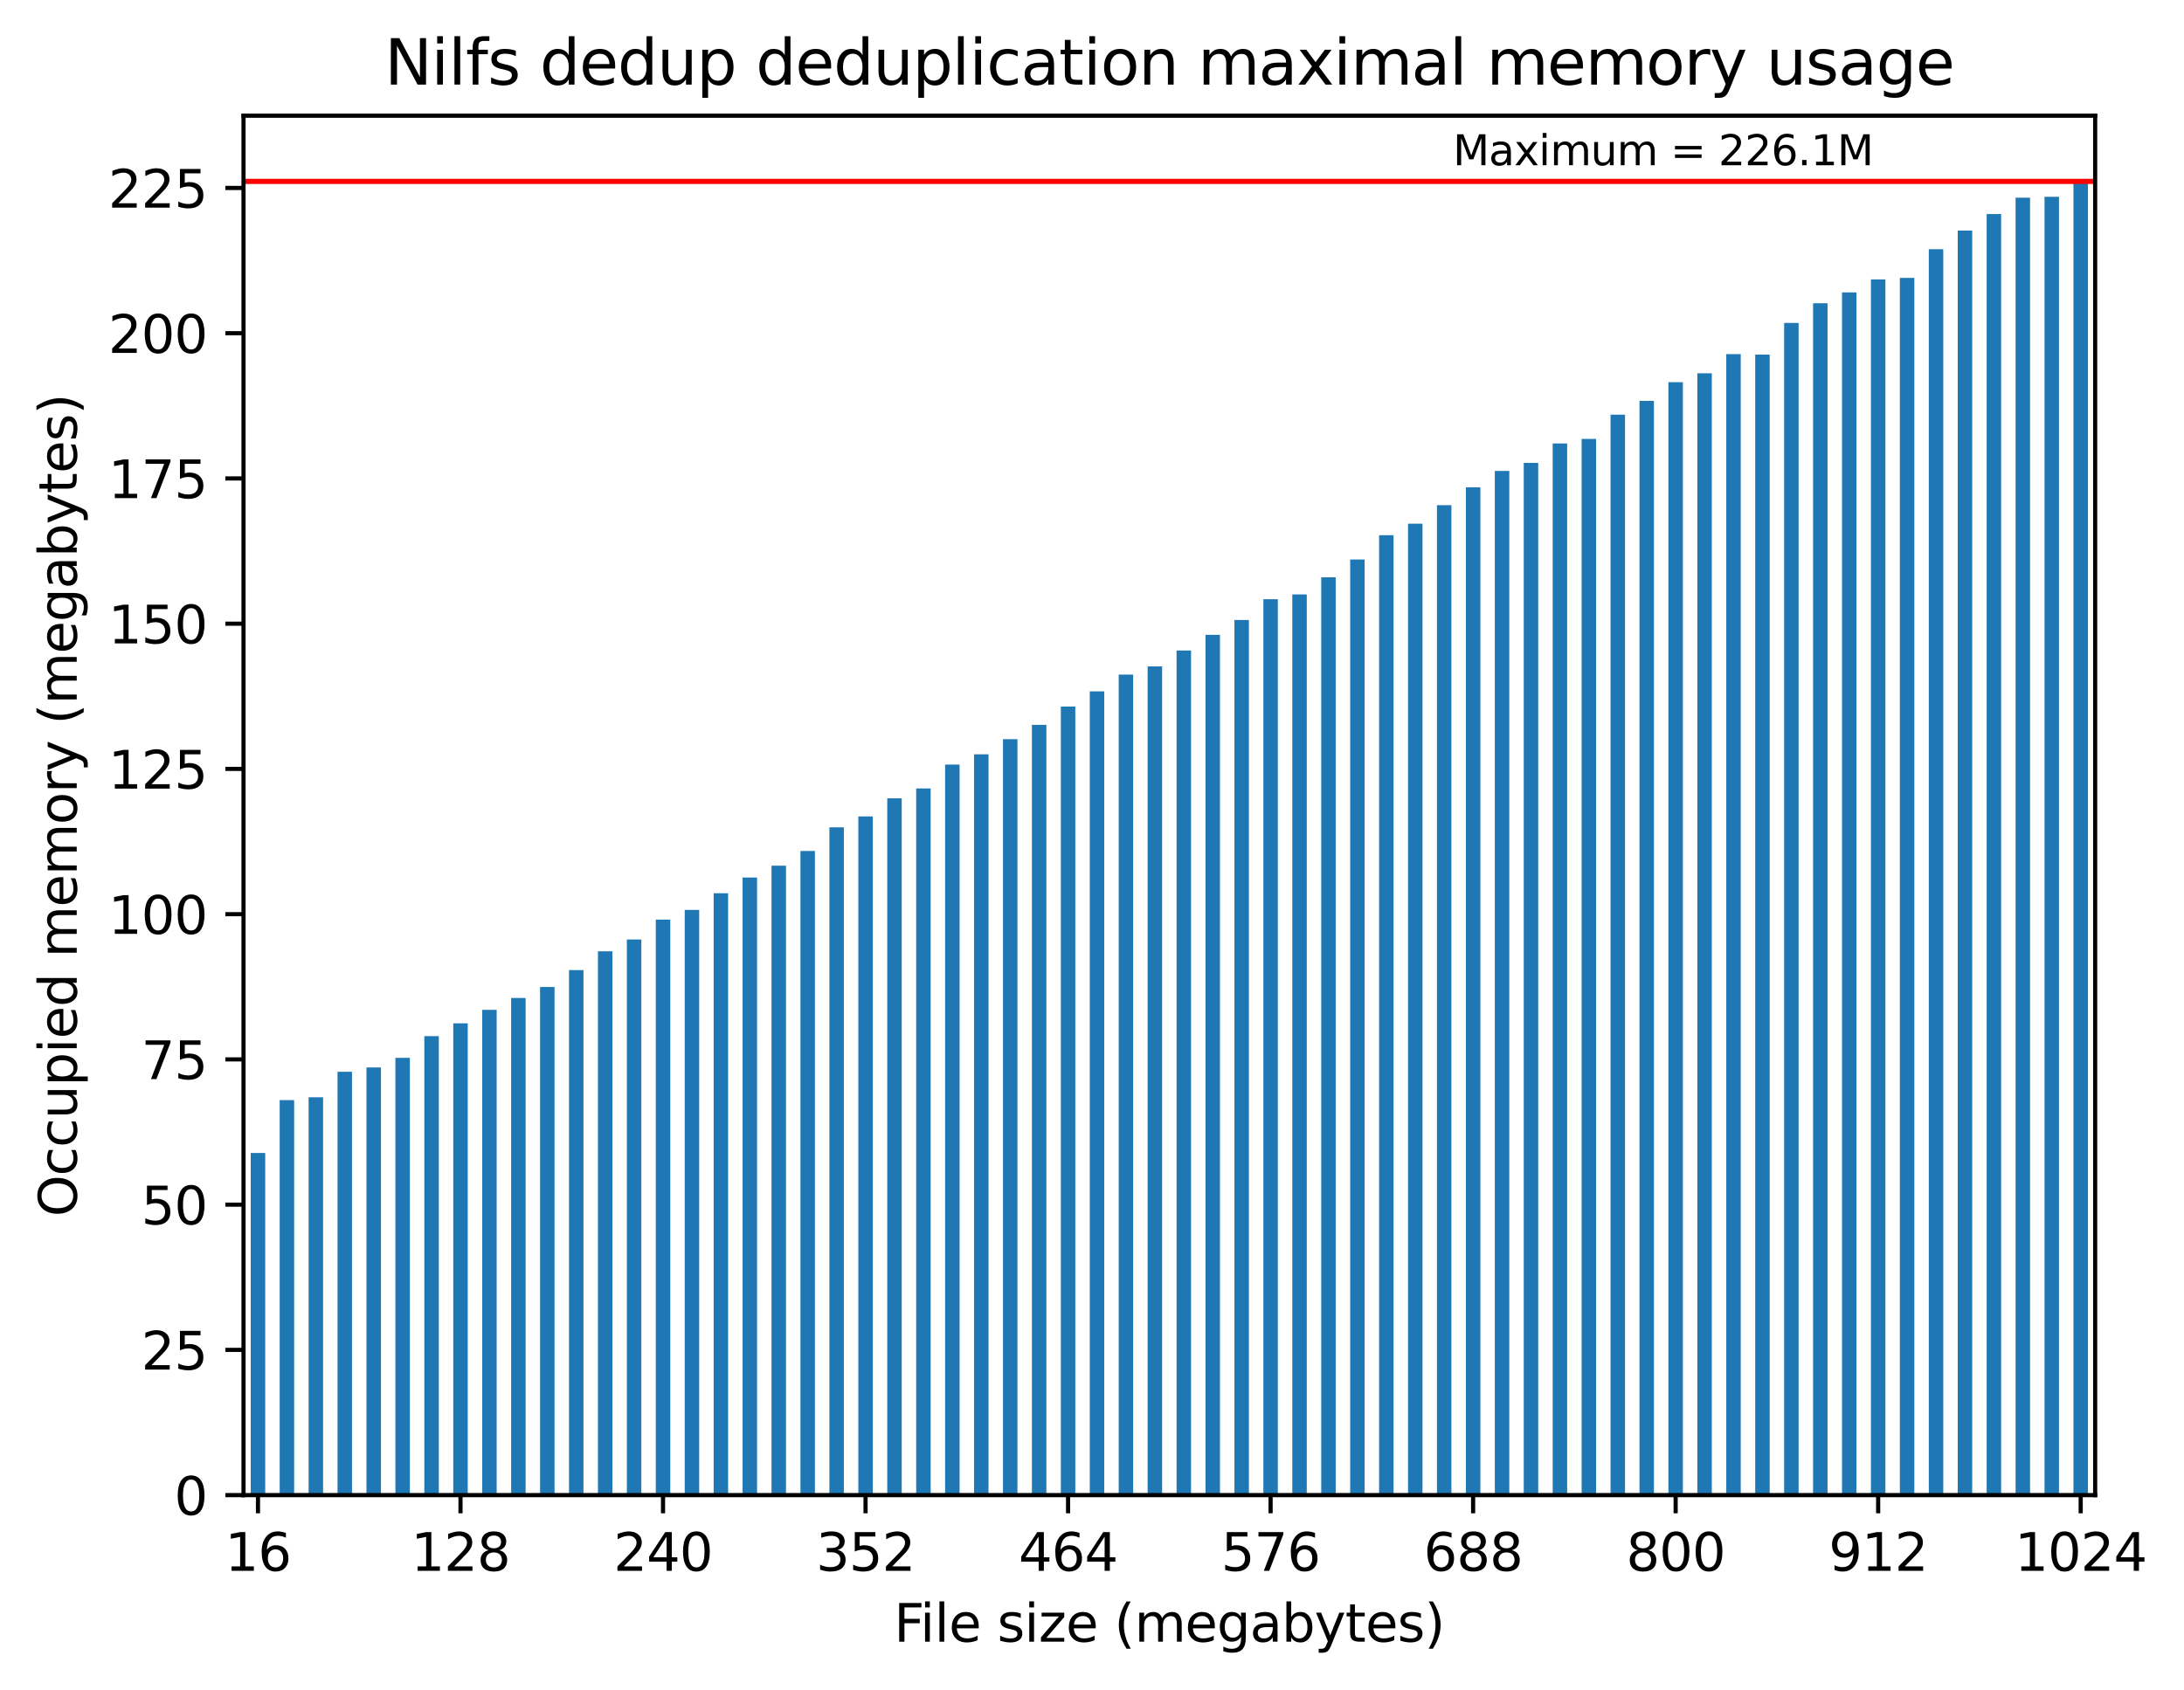 <?xml version="1.0" encoding="utf-8" standalone="no"?>
<!DOCTYPE svg PUBLIC "-//W3C//DTD SVG 1.1//EN"
  "http://www.w3.org/Graphics/SVG/1.1/DTD/svg11.dtd">
<svg xmlns:xlink="http://www.w3.org/1999/xlink" width="421.221pt" height="325.986pt" viewBox="0 0 421.221 325.986" xmlns="http://www.w3.org/2000/svg" version="1.1">
 <defs>
  <style type="text/css">*{stroke-linejoin: round; stroke-linecap: butt}</style>
 </defs>
 <g id="figure_1">
  <g id="patch_1">
   <path d="M 0 325.986 
L 421.221 325.986 
L 421.221 0 
L 0 0 
z
" style="fill: #ffffff"/>
  </g>
  <g id="axes_1">
   <g id="patch_2">
    <path d="M 46.966 288.43 
L 404.086 288.43 
L 404.086 22.318 
L 46.966 22.318 
z
" style="fill: #ffffff"/>
   </g>
   <g id="patch_3">
    <path d="M 48.361 288.43 
L 51.151 288.43 
L 51.151 222.422 
L 48.361 222.422 
z
" clip-path="url(#p86d18378b4)" style="fill: #1f77b4"/>
   </g>
   <g id="patch_4">
    <path d="M 53.941 288.43 
L 56.731 288.43 
L 56.731 212.232 
L 53.941 212.232 
z
" clip-path="url(#p86d18378b4)" style="fill: #1f77b4"/>
   </g>
   <g id="patch_5">
    <path d="M 59.521 288.43 
L 62.311 288.43 
L 62.311 211.68 
L 59.521 211.68 
z
" clip-path="url(#p86d18378b4)" style="fill: #1f77b4"/>
   </g>
   <g id="patch_6">
    <path d="M 65.101 288.43 
L 67.891 288.43 
L 67.891 206.758 
L 65.101 206.758 
z
" clip-path="url(#p86d18378b4)" style="fill: #1f77b4"/>
   </g>
   <g id="patch_7">
    <path d="M 70.681 288.43 
L 73.471 288.43 
L 73.471 205.924 
L 70.681 205.924 
z
" clip-path="url(#p86d18378b4)" style="fill: #1f77b4"/>
   </g>
   <g id="patch_8">
    <path d="M 76.261 288.43 
L 79.051 288.43 
L 79.051 204.077 
L 76.261 204.077 
z
" clip-path="url(#p86d18378b4)" style="fill: #1f77b4"/>
   </g>
   <g id="patch_9">
    <path d="M 81.841 288.43 
L 84.631 288.43 
L 84.631 199.885 
L 81.841 199.885 
z
" clip-path="url(#p86d18378b4)" style="fill: #1f77b4"/>
   </g>
   <g id="patch_10">
    <path d="M 87.421 288.43 
L 90.211 288.43 
L 90.211 197.411 
L 87.421 197.411 
z
" clip-path="url(#p86d18378b4)" style="fill: #1f77b4"/>
   </g>
   <g id="patch_11">
    <path d="M 93.001 288.43 
L 95.791 288.43 
L 95.791 194.82 
L 93.001 194.82 
z
" clip-path="url(#p86d18378b4)" style="fill: #1f77b4"/>
   </g>
   <g id="patch_12">
    <path d="M 98.581 288.43 
L 101.371 288.43 
L 101.371 192.529 
L 98.581 192.529 
z
" clip-path="url(#p86d18378b4)" style="fill: #1f77b4"/>
   </g>
   <g id="patch_13">
    <path d="M 104.161 288.43 
L 106.951 288.43 
L 106.951 190.399 
L 104.161 190.399 
z
" clip-path="url(#p86d18378b4)" style="fill: #1f77b4"/>
   </g>
   <g id="patch_14">
    <path d="M 109.741 288.43 
L 112.531 288.43 
L 112.531 187.145 
L 109.741 187.145 
z
" clip-path="url(#p86d18378b4)" style="fill: #1f77b4"/>
   </g>
   <g id="patch_15">
    <path d="M 115.321 288.43 
L 118.111 288.43 
L 118.111 183.518 
L 115.321 183.518 
z
" clip-path="url(#p86d18378b4)" style="fill: #1f77b4"/>
   </g>
   <g id="patch_16">
    <path d="M 120.901 288.43 
L 123.691 288.43 
L 123.691 181.236 
L 120.901 181.236 
z
" clip-path="url(#p86d18378b4)" style="fill: #1f77b4"/>
   </g>
   <g id="patch_17">
    <path d="M 126.481 288.43 
L 129.271 288.43 
L 129.271 177.412 
L 126.481 177.412 
z
" clip-path="url(#p86d18378b4)" style="fill: #1f77b4"/>
   </g>
   <g id="patch_18">
    <path d="M 132.061 288.43 
L 134.851 288.43 
L 134.851 175.529 
L 132.061 175.529 
z
" clip-path="url(#p86d18378b4)" style="fill: #1f77b4"/>
   </g>
   <g id="patch_19">
    <path d="M 137.641 288.43 
L 140.431 288.43 
L 140.431 172.324 
L 137.641 172.324 
z
" clip-path="url(#p86d18378b4)" style="fill: #1f77b4"/>
   </g>
   <g id="patch_20">
    <path d="M 143.221 288.43 
L 146.011 288.43 
L 146.011 169.284 
L 143.221 169.284 
z
" clip-path="url(#p86d18378b4)" style="fill: #1f77b4"/>
   </g>
   <g id="patch_21">
    <path d="M 148.801 288.43 
L 151.591 288.43 
L 151.591 167.007 
L 148.801 167.007 
z
" clip-path="url(#p86d18378b4)" style="fill: #1f77b4"/>
   </g>
   <g id="patch_22">
    <path d="M 154.381 288.43 
L 157.171 288.43 
L 157.171 164.165 
L 154.381 164.165 
z
" clip-path="url(#p86d18378b4)" style="fill: #1f77b4"/>
   </g>
   <g id="patch_23">
    <path d="M 159.961 288.43 
L 162.751 288.43 
L 162.751 159.605 
L 159.961 159.605 
z
" clip-path="url(#p86d18378b4)" style="fill: #1f77b4"/>
   </g>
   <g id="patch_24">
    <path d="M 165.541 288.43 
L 168.331 288.43 
L 168.331 157.507 
L 165.541 157.507 
z
" clip-path="url(#p86d18378b4)" style="fill: #1f77b4"/>
   </g>
   <g id="patch_25">
    <path d="M 171.121 288.43 
L 173.911 288.43 
L 173.911 154.015 
L 171.121 154.015 
z
" clip-path="url(#p86d18378b4)" style="fill: #1f77b4"/>
   </g>
   <g id="patch_26">
    <path d="M 176.701 288.43 
L 179.491 288.43 
L 179.491 152.105 
L 176.701 152.105 
z
" clip-path="url(#p86d18378b4)" style="fill: #1f77b4"/>
   </g>
   <g id="patch_27">
    <path d="M 182.281 288.43 
L 185.071 288.43 
L 185.071 147.497 
L 182.281 147.497 
z
" clip-path="url(#p86d18378b4)" style="fill: #1f77b4"/>
   </g>
   <g id="patch_28">
    <path d="M 187.861 288.43 
L 190.651 288.43 
L 190.651 145.52 
L 187.861 145.52 
z
" clip-path="url(#p86d18378b4)" style="fill: #1f77b4"/>
   </g>
   <g id="patch_29">
    <path d="M 193.441 288.43 
L 196.231 288.43 
L 196.231 142.601 
L 193.441 142.601 
z
" clip-path="url(#p86d18378b4)" style="fill: #1f77b4"/>
   </g>
   <g id="patch_30">
    <path d="M 199.021 288.43 
L 201.811 288.43 
L 201.811 139.835 
L 199.021 139.835 
z
" clip-path="url(#p86d18378b4)" style="fill: #1f77b4"/>
   </g>
   <g id="patch_31">
    <path d="M 204.601 288.43 
L 207.391 288.43 
L 207.391 136.307 
L 204.601 136.307 
z
" clip-path="url(#p86d18378b4)" style="fill: #1f77b4"/>
   </g>
   <g id="patch_32">
    <path d="M 210.181 288.43 
L 212.971 288.43 
L 212.971 133.375 
L 210.181 133.375 
z
" clip-path="url(#p86d18378b4)" style="fill: #1f77b4"/>
   </g>
   <g id="patch_33">
    <path d="M 215.761 288.43 
L 218.551 288.43 
L 218.551 130.143 
L 215.761 130.143 
z
" clip-path="url(#p86d18378b4)" style="fill: #1f77b4"/>
   </g>
   <g id="patch_34">
    <path d="M 221.341 288.43 
L 224.131 288.43 
L 224.131 128.556 
L 221.341 128.556 
z
" clip-path="url(#p86d18378b4)" style="fill: #1f77b4"/>
   </g>
   <g id="patch_35">
    <path d="M 226.921 288.43 
L 229.711 288.43 
L 229.711 125.489 
L 226.921 125.489 
z
" clip-path="url(#p86d18378b4)" style="fill: #1f77b4"/>
   </g>
   <g id="patch_36">
    <path d="M 232.501 288.43 
L 235.291 288.43 
L 235.291 122.468 
L 232.501 122.468 
z
" clip-path="url(#p86d18378b4)" style="fill: #1f77b4"/>
   </g>
   <g id="patch_37">
    <path d="M 238.081 288.43 
L 240.871 288.43 
L 240.871 119.599 
L 238.081 119.599 
z
" clip-path="url(#p86d18378b4)" style="fill: #1f77b4"/>
   </g>
   <g id="patch_38">
    <path d="M 243.661 288.43 
L 246.451 288.43 
L 246.451 115.595 
L 243.661 115.595 
z
" clip-path="url(#p86d18378b4)" style="fill: #1f77b4"/>
   </g>
   <g id="patch_39">
    <path d="M 249.241 288.43 
L 252.031 288.43 
L 252.031 114.676 
L 249.241 114.676 
z
" clip-path="url(#p86d18378b4)" style="fill: #1f77b4"/>
   </g>
   <g id="patch_40">
    <path d="M 254.821 288.43 
L 257.611 288.43 
L 257.611 111.372 
L 254.821 111.372 
z
" clip-path="url(#p86d18378b4)" style="fill: #1f77b4"/>
   </g>
   <g id="patch_41">
    <path d="M 260.401 288.43 
L 263.191 288.43 
L 263.191 107.929 
L 260.401 107.929 
z
" clip-path="url(#p86d18378b4)" style="fill: #1f77b4"/>
   </g>
   <g id="patch_42">
    <path d="M 265.981 288.43 
L 268.771 288.43 
L 268.771 103.253 
L 265.981 103.253 
z
" clip-path="url(#p86d18378b4)" style="fill: #1f77b4"/>
   </g>
   <g id="patch_43">
    <path d="M 271.561 288.43 
L 274.351 288.43 
L 274.351 101.025 
L 271.561 101.025 
z
" clip-path="url(#p86d18378b4)" style="fill: #1f77b4"/>
   </g>
   <g id="patch_44">
    <path d="M 277.141 288.43 
L 279.931 288.43 
L 279.931 97.448 
L 277.141 97.448 
z
" clip-path="url(#p86d18378b4)" style="fill: #1f77b4"/>
   </g>
   <g id="patch_45">
    <path d="M 282.721 288.43 
L 285.511 288.43 
L 285.511 94.009 
L 282.721 94.009 
z
" clip-path="url(#p86d18378b4)" style="fill: #1f77b4"/>
   </g>
   <g id="patch_46">
    <path d="M 288.301 288.43 
L 291.091 288.43 
L 291.091 90.849 
L 288.301 90.849 
z
" clip-path="url(#p86d18378b4)" style="fill: #1f77b4"/>
   </g>
   <g id="patch_47">
    <path d="M 293.881 288.43 
L 296.671 288.43 
L 296.671 89.302 
L 293.881 89.302 
z
" clip-path="url(#p86d18378b4)" style="fill: #1f77b4"/>
   </g>
   <g id="patch_48">
    <path d="M 299.461 288.43 
L 302.251 288.43 
L 302.251 85.55 
L 299.461 85.55 
z
" clip-path="url(#p86d18378b4)" style="fill: #1f77b4"/>
   </g>
   <g id="patch_49">
    <path d="M 305.041 288.43 
L 307.831 288.43 
L 307.831 84.667 
L 305.041 84.667 
z
" clip-path="url(#p86d18378b4)" style="fill: #1f77b4"/>
   </g>
   <g id="patch_50">
    <path d="M 310.621 288.43 
L 313.411 288.43 
L 313.411 79.995 
L 310.621 79.995 
z
" clip-path="url(#p86d18378b4)" style="fill: #1f77b4"/>
   </g>
   <g id="patch_51">
    <path d="M 316.201 288.43 
L 318.991 288.43 
L 318.991 77.332 
L 316.201 77.332 
z
" clip-path="url(#p86d18378b4)" style="fill: #1f77b4"/>
   </g>
   <g id="patch_52">
    <path d="M 321.781 288.43 
L 324.571 288.43 
L 324.571 73.733 
L 321.781 73.733 
z
" clip-path="url(#p86d18378b4)" style="fill: #1f77b4"/>
   </g>
   <g id="patch_53">
    <path d="M 327.361 288.43 
L 330.151 288.43 
L 330.151 72.011 
L 327.361 72.011 
z
" clip-path="url(#p86d18378b4)" style="fill: #1f77b4"/>
   </g>
   <g id="patch_54">
    <path d="M 332.941 288.43 
L 335.731 288.43 
L 335.731 68.313 
L 332.941 68.313 
z
" clip-path="url(#p86d18378b4)" style="fill: #1f77b4"/>
   </g>
   <g id="patch_55">
    <path d="M 338.521 288.43 
L 341.311 288.43 
L 341.311 68.407 
L 338.521 68.407 
z
" clip-path="url(#p86d18378b4)" style="fill: #1f77b4"/>
   </g>
   <g id="patch_56">
    <path d="M 344.101 288.43 
L 346.891 288.43 
L 346.891 62.301 
L 344.101 62.301 
z
" clip-path="url(#p86d18378b4)" style="fill: #1f77b4"/>
   </g>
   <g id="patch_57">
    <path d="M 349.681 288.43 
L 352.471 288.43 
L 352.471 58.504 
L 349.681 58.504 
z
" clip-path="url(#p86d18378b4)" style="fill: #1f77b4"/>
   </g>
   <g id="patch_58">
    <path d="M 355.261 288.43 
L 358.051 288.43 
L 358.051 56.415 
L 355.261 56.415 
z
" clip-path="url(#p86d18378b4)" style="fill: #1f77b4"/>
   </g>
   <g id="patch_59">
    <path d="M 360.841 288.43 
L 363.631 288.43 
L 363.631 53.909 
L 360.841 53.909 
z
" clip-path="url(#p86d18378b4)" style="fill: #1f77b4"/>
   </g>
   <g id="patch_60">
    <path d="M 366.421 288.43 
L 369.211 288.43 
L 369.211 53.613 
L 366.421 53.613 
z
" clip-path="url(#p86d18378b4)" style="fill: #1f77b4"/>
   </g>
   <g id="patch_61">
    <path d="M 372.001 288.43 
L 374.791 288.43 
L 374.791 48.072 
L 372.001 48.072 
z
" clip-path="url(#p86d18378b4)" style="fill: #1f77b4"/>
   </g>
   <g id="patch_62">
    <path d="M 377.581 288.43 
L 380.371 288.43 
L 380.371 44.485 
L 377.581 44.485 
z
" clip-path="url(#p86d18378b4)" style="fill: #1f77b4"/>
   </g>
   <g id="patch_63">
    <path d="M 383.161 288.43 
L 385.951 288.43 
L 385.951 41.293 
L 383.161 41.293 
z
" clip-path="url(#p86d18378b4)" style="fill: #1f77b4"/>
   </g>
   <g id="patch_64">
    <path d="M 388.741 288.43 
L 391.531 288.43 
L 391.531 38.133 
L 388.741 38.133 
z
" clip-path="url(#p86d18378b4)" style="fill: #1f77b4"/>
   </g>
   <g id="patch_65">
    <path d="M 394.321 288.43 
L 397.111 288.43 
L 397.111 37.967 
L 394.321 37.967 
z
" clip-path="url(#p86d18378b4)" style="fill: #1f77b4"/>
   </g>
   <g id="patch_66">
    <path d="M 399.901 288.43 
L 402.691 288.43 
L 402.691 34.99 
L 399.901 34.99 
z
" clip-path="url(#p86d18378b4)" style="fill: #1f77b4"/>
   </g>
   <g id="matplotlib.axis_1">
    <g id="xtick_1">
     <g id="line2d_1">
      <defs>
       <path id="m843b85d5a3" d="M 0 0 
L 0 3.5 
" style="stroke: #000000; stroke-width: 0.8"/>
      </defs>
      <g>
       <use xlink:href="#m843b85d5a3" x="49.756" y="288.43" style="stroke: #000000; stroke-width: 0.8"/>
      </g>
     </g>
     <g id="text_1">
      <!-- 16 -->
      <g transform="translate(43.393 303.029) scale(0.1 -0.1)">
       <defs>
        <path id="DejaVuSans-31" d="M 794 531 
L 1825 531 
L 1825 4091 
L 703 3866 
L 703 4441 
L 1819 4666 
L 2450 4666 
L 2450 531 
L 3481 531 
L 3481 0 
L 794 0 
L 794 531 
z
" transform="scale(0.016)"/>
        <path id="DejaVuSans-36" d="M 2113 2584 
Q 1688 2584 1439 2293 
Q 1191 2003 1191 1497 
Q 1191 994 1439 701 
Q 1688 409 2113 409 
Q 2538 409 2786 701 
Q 3034 994 3034 1497 
Q 3034 2003 2786 2293 
Q 2538 2584 2113 2584 
z
M 3366 4563 
L 3366 3988 
Q 3128 4100 2886 4159 
Q 2644 4219 2406 4219 
Q 1781 4219 1451 3797 
Q 1122 3375 1075 2522 
Q 1259 2794 1537 2939 
Q 1816 3084 2150 3084 
Q 2853 3084 3261 2657 
Q 3669 2231 3669 1497 
Q 3669 778 3244 343 
Q 2819 -91 2113 -91 
Q 1303 -91 875 529 
Q 447 1150 447 2328 
Q 447 3434 972 4092 
Q 1497 4750 2381 4750 
Q 2619 4750 2861 4703 
Q 3103 4656 3366 4563 
z
" transform="scale(0.016)"/>
       </defs>
       <use xlink:href="#DejaVuSans-31"/>
       <use xlink:href="#DejaVuSans-36" x="63.623"/>
      </g>
     </g>
    </g>
    <g id="xtick_2">
     <g id="line2d_2">
      <g>
       <use xlink:href="#m843b85d5a3" x="88.816" y="288.43" style="stroke: #000000; stroke-width: 0.8"/>
      </g>
     </g>
     <g id="text_2">
      <!-- 128 -->
      <g transform="translate(79.272 303.029) scale(0.1 -0.1)">
       <defs>
        <path id="DejaVuSans-32" d="M 1228 531 
L 3431 531 
L 3431 0 
L 469 0 
L 469 531 
Q 828 903 1448 1529 
Q 2069 2156 2228 2338 
Q 2531 2678 2651 2914 
Q 2772 3150 2772 3378 
Q 2772 3750 2511 3984 
Q 2250 4219 1831 4219 
Q 1534 4219 1204 4116 
Q 875 4013 500 3803 
L 500 4441 
Q 881 4594 1212 4672 
Q 1544 4750 1819 4750 
Q 2544 4750 2975 4387 
Q 3406 4025 3406 3419 
Q 3406 3131 3298 2873 
Q 3191 2616 2906 2266 
Q 2828 2175 2409 1742 
Q 1991 1309 1228 531 
z
" transform="scale(0.016)"/>
        <path id="DejaVuSans-38" d="M 2034 2216 
Q 1584 2216 1326 1975 
Q 1069 1734 1069 1313 
Q 1069 891 1326 650 
Q 1584 409 2034 409 
Q 2484 409 2743 651 
Q 3003 894 3003 1313 
Q 3003 1734 2745 1975 
Q 2488 2216 2034 2216 
z
M 1403 2484 
Q 997 2584 770 2862 
Q 544 3141 544 3541 
Q 544 4100 942 4425 
Q 1341 4750 2034 4750 
Q 2731 4750 3128 4425 
Q 3525 4100 3525 3541 
Q 3525 3141 3298 2862 
Q 3072 2584 2669 2484 
Q 3125 2378 3379 2068 
Q 3634 1759 3634 1313 
Q 3634 634 3220 271 
Q 2806 -91 2034 -91 
Q 1263 -91 848 271 
Q 434 634 434 1313 
Q 434 1759 690 2068 
Q 947 2378 1403 2484 
z
M 1172 3481 
Q 1172 3119 1398 2916 
Q 1625 2713 2034 2713 
Q 2441 2713 2670 2916 
Q 2900 3119 2900 3481 
Q 2900 3844 2670 4047 
Q 2441 4250 2034 4250 
Q 1625 4250 1398 4047 
Q 1172 3844 1172 3481 
z
" transform="scale(0.016)"/>
       </defs>
       <use xlink:href="#DejaVuSans-31"/>
       <use xlink:href="#DejaVuSans-32" x="63.623"/>
       <use xlink:href="#DejaVuSans-38" x="127.246"/>
      </g>
     </g>
    </g>
    <g id="xtick_3">
     <g id="line2d_3">
      <g>
       <use xlink:href="#m843b85d5a3" x="127.876" y="288.43" style="stroke: #000000; stroke-width: 0.8"/>
      </g>
     </g>
     <g id="text_3">
      <!-- 240 -->
      <g transform="translate(118.332 303.029) scale(0.1 -0.1)">
       <defs>
        <path id="DejaVuSans-34" d="M 2419 4116 
L 825 1625 
L 2419 1625 
L 2419 4116 
z
M 2253 4666 
L 3047 4666 
L 3047 1625 
L 3713 1625 
L 3713 1100 
L 3047 1100 
L 3047 0 
L 2419 0 
L 2419 1100 
L 313 1100 
L 313 1709 
L 2253 4666 
z
" transform="scale(0.016)"/>
        <path id="DejaVuSans-30" d="M 2034 4250 
Q 1547 4250 1301 3770 
Q 1056 3291 1056 2328 
Q 1056 1369 1301 889 
Q 1547 409 2034 409 
Q 2525 409 2770 889 
Q 3016 1369 3016 2328 
Q 3016 3291 2770 3770 
Q 2525 4250 2034 4250 
z
M 2034 4750 
Q 2819 4750 3233 4129 
Q 3647 3509 3647 2328 
Q 3647 1150 3233 529 
Q 2819 -91 2034 -91 
Q 1250 -91 836 529 
Q 422 1150 422 2328 
Q 422 3509 836 4129 
Q 1250 4750 2034 4750 
z
" transform="scale(0.016)"/>
       </defs>
       <use xlink:href="#DejaVuSans-32"/>
       <use xlink:href="#DejaVuSans-34" x="63.623"/>
       <use xlink:href="#DejaVuSans-30" x="127.246"/>
      </g>
     </g>
    </g>
    <g id="xtick_4">
     <g id="line2d_4">
      <g>
       <use xlink:href="#m843b85d5a3" x="166.936" y="288.43" style="stroke: #000000; stroke-width: 0.8"/>
      </g>
     </g>
     <g id="text_4">
      <!-- 352 -->
      <g transform="translate(157.392 303.029) scale(0.1 -0.1)">
       <defs>
        <path id="DejaVuSans-33" d="M 2597 2516 
Q 3050 2419 3304 2112 
Q 3559 1806 3559 1356 
Q 3559 666 3084 287 
Q 2609 -91 1734 -91 
Q 1441 -91 1130 -33 
Q 819 25 488 141 
L 488 750 
Q 750 597 1062 519 
Q 1375 441 1716 441 
Q 2309 441 2620 675 
Q 2931 909 2931 1356 
Q 2931 1769 2642 2001 
Q 2353 2234 1838 2234 
L 1294 2234 
L 1294 2753 
L 1863 2753 
Q 2328 2753 2575 2939 
Q 2822 3125 2822 3475 
Q 2822 3834 2567 4026 
Q 2313 4219 1838 4219 
Q 1578 4219 1281 4162 
Q 984 4106 628 3988 
L 628 4550 
Q 988 4650 1302 4700 
Q 1616 4750 1894 4750 
Q 2613 4750 3031 4423 
Q 3450 4097 3450 3541 
Q 3450 3153 3228 2886 
Q 3006 2619 2597 2516 
z
" transform="scale(0.016)"/>
        <path id="DejaVuSans-35" d="M 691 4666 
L 3169 4666 
L 3169 4134 
L 1269 4134 
L 1269 2991 
Q 1406 3038 1543 3061 
Q 1681 3084 1819 3084 
Q 2600 3084 3056 2656 
Q 3513 2228 3513 1497 
Q 3513 744 3044 326 
Q 2575 -91 1722 -91 
Q 1428 -91 1123 -41 
Q 819 9 494 109 
L 494 744 
Q 775 591 1075 516 
Q 1375 441 1709 441 
Q 2250 441 2565 725 
Q 2881 1009 2881 1497 
Q 2881 1984 2565 2268 
Q 2250 2553 1709 2553 
Q 1456 2553 1204 2497 
Q 953 2441 691 2322 
L 691 4666 
z
" transform="scale(0.016)"/>
       </defs>
       <use xlink:href="#DejaVuSans-33"/>
       <use xlink:href="#DejaVuSans-35" x="63.623"/>
       <use xlink:href="#DejaVuSans-32" x="127.246"/>
      </g>
     </g>
    </g>
    <g id="xtick_5">
     <g id="line2d_5">
      <g>
       <use xlink:href="#m843b85d5a3" x="205.996" y="288.43" style="stroke: #000000; stroke-width: 0.8"/>
      </g>
     </g>
     <g id="text_5">
      <!-- 464 -->
      <g transform="translate(196.452 303.029) scale(0.1 -0.1)">
       <use xlink:href="#DejaVuSans-34"/>
       <use xlink:href="#DejaVuSans-36" x="63.623"/>
       <use xlink:href="#DejaVuSans-34" x="127.246"/>
      </g>
     </g>
    </g>
    <g id="xtick_6">
     <g id="line2d_6">
      <g>
       <use xlink:href="#m843b85d5a3" x="245.056" y="288.43" style="stroke: #000000; stroke-width: 0.8"/>
      </g>
     </g>
     <g id="text_6">
      <!-- 576 -->
      <g transform="translate(235.512 303.029) scale(0.1 -0.1)">
       <defs>
        <path id="DejaVuSans-37" d="M 525 4666 
L 3525 4666 
L 3525 4397 
L 1831 0 
L 1172 0 
L 2766 4134 
L 525 4134 
L 525 4666 
z
" transform="scale(0.016)"/>
       </defs>
       <use xlink:href="#DejaVuSans-35"/>
       <use xlink:href="#DejaVuSans-37" x="63.623"/>
       <use xlink:href="#DejaVuSans-36" x="127.246"/>
      </g>
     </g>
    </g>
    <g id="xtick_7">
     <g id="line2d_7">
      <g>
       <use xlink:href="#m843b85d5a3" x="284.116" y="288.43" style="stroke: #000000; stroke-width: 0.8"/>
      </g>
     </g>
     <g id="text_7">
      <!-- 688 -->
      <g transform="translate(274.572 303.029) scale(0.1 -0.1)">
       <use xlink:href="#DejaVuSans-36"/>
       <use xlink:href="#DejaVuSans-38" x="63.623"/>
       <use xlink:href="#DejaVuSans-38" x="127.246"/>
      </g>
     </g>
    </g>
    <g id="xtick_8">
     <g id="line2d_8">
      <g>
       <use xlink:href="#m843b85d5a3" x="323.176" y="288.43" style="stroke: #000000; stroke-width: 0.8"/>
      </g>
     </g>
     <g id="text_8">
      <!-- 800 -->
      <g transform="translate(313.632 303.029) scale(0.1 -0.1)">
       <use xlink:href="#DejaVuSans-38"/>
       <use xlink:href="#DejaVuSans-30" x="63.623"/>
       <use xlink:href="#DejaVuSans-30" x="127.246"/>
      </g>
     </g>
    </g>
    <g id="xtick_9">
     <g id="line2d_9">
      <g>
       <use xlink:href="#m843b85d5a3" x="362.236" y="288.43" style="stroke: #000000; stroke-width: 0.8"/>
      </g>
     </g>
     <g id="text_9">
      <!-- 912 -->
      <g transform="translate(352.692 303.029) scale(0.1 -0.1)">
       <defs>
        <path id="DejaVuSans-39" d="M 703 97 
L 703 672 
Q 941 559 1184 500 
Q 1428 441 1663 441 
Q 2288 441 2617 861 
Q 2947 1281 2994 2138 
Q 2813 1869 2534 1725 
Q 2256 1581 1919 1581 
Q 1219 1581 811 2004 
Q 403 2428 403 3163 
Q 403 3881 828 4315 
Q 1253 4750 1959 4750 
Q 2769 4750 3195 4129 
Q 3622 3509 3622 2328 
Q 3622 1225 3098 567 
Q 2575 -91 1691 -91 
Q 1453 -91 1209 -44 
Q 966 3 703 97 
z
M 1959 2075 
Q 2384 2075 2632 2365 
Q 2881 2656 2881 3163 
Q 2881 3666 2632 3958 
Q 2384 4250 1959 4250 
Q 1534 4250 1286 3958 
Q 1038 3666 1038 3163 
Q 1038 2656 1286 2365 
Q 1534 2075 1959 2075 
z
" transform="scale(0.016)"/>
       </defs>
       <use xlink:href="#DejaVuSans-39"/>
       <use xlink:href="#DejaVuSans-31" x="63.623"/>
       <use xlink:href="#DejaVuSans-32" x="127.246"/>
      </g>
     </g>
    </g>
    <g id="xtick_10">
     <g id="line2d_10">
      <g>
       <use xlink:href="#m843b85d5a3" x="401.296" y="288.43" style="stroke: #000000; stroke-width: 0.8"/>
      </g>
     </g>
     <g id="text_10">
      <!-- 1024 -->
      <g transform="translate(388.571 303.029) scale(0.1 -0.1)">
       <use xlink:href="#DejaVuSans-31"/>
       <use xlink:href="#DejaVuSans-30" x="63.623"/>
       <use xlink:href="#DejaVuSans-32" x="127.246"/>
       <use xlink:href="#DejaVuSans-34" x="190.869"/>
      </g>
     </g>
    </g>
    <g id="text_11">
     <!-- File size (megabytes) -->
     <g transform="translate(172.423 316.707) scale(0.1 -0.1)">
      <defs>
       <path id="DejaVuSans-46" d="M 628 4666 
L 3309 4666 
L 3309 4134 
L 1259 4134 
L 1259 2759 
L 3109 2759 
L 3109 2228 
L 1259 2228 
L 1259 0 
L 628 0 
L 628 4666 
z
" transform="scale(0.016)"/>
       <path id="DejaVuSans-69" d="M 603 3500 
L 1178 3500 
L 1178 0 
L 603 0 
L 603 3500 
z
M 603 4863 
L 1178 4863 
L 1178 4134 
L 603 4134 
L 603 4863 
z
" transform="scale(0.016)"/>
       <path id="DejaVuSans-6c" d="M 603 4863 
L 1178 4863 
L 1178 0 
L 603 0 
L 603 4863 
z
" transform="scale(0.016)"/>
       <path id="DejaVuSans-65" d="M 3597 1894 
L 3597 1613 
L 953 1613 
Q 991 1019 1311 708 
Q 1631 397 2203 397 
Q 2534 397 2845 478 
Q 3156 559 3463 722 
L 3463 178 
Q 3153 47 2828 -22 
Q 2503 -91 2169 -91 
Q 1331 -91 842 396 
Q 353 884 353 1716 
Q 353 2575 817 3079 
Q 1281 3584 2069 3584 
Q 2775 3584 3186 3129 
Q 3597 2675 3597 1894 
z
M 3022 2063 
Q 3016 2534 2758 2815 
Q 2500 3097 2075 3097 
Q 1594 3097 1305 2825 
Q 1016 2553 972 2059 
L 3022 2063 
z
" transform="scale(0.016)"/>
       <path id="DejaVuSans-20" transform="scale(0.016)"/>
       <path id="DejaVuSans-73" d="M 2834 3397 
L 2834 2853 
Q 2591 2978 2328 3040 
Q 2066 3103 1784 3103 
Q 1356 3103 1142 2972 
Q 928 2841 928 2578 
Q 928 2378 1081 2264 
Q 1234 2150 1697 2047 
L 1894 2003 
Q 2506 1872 2764 1633 
Q 3022 1394 3022 966 
Q 3022 478 2636 193 
Q 2250 -91 1575 -91 
Q 1294 -91 989 -36 
Q 684 19 347 128 
L 347 722 
Q 666 556 975 473 
Q 1284 391 1588 391 
Q 1994 391 2212 530 
Q 2431 669 2431 922 
Q 2431 1156 2273 1281 
Q 2116 1406 1581 1522 
L 1381 1569 
Q 847 1681 609 1914 
Q 372 2147 372 2553 
Q 372 3047 722 3315 
Q 1072 3584 1716 3584 
Q 2034 3584 2315 3537 
Q 2597 3491 2834 3397 
z
" transform="scale(0.016)"/>
       <path id="DejaVuSans-7a" d="M 353 3500 
L 3084 3500 
L 3084 2975 
L 922 459 
L 3084 459 
L 3084 0 
L 275 0 
L 275 525 
L 2438 3041 
L 353 3041 
L 353 3500 
z
" transform="scale(0.016)"/>
       <path id="DejaVuSans-28" d="M 1984 4856 
Q 1566 4138 1362 3434 
Q 1159 2731 1159 2009 
Q 1159 1288 1364 580 
Q 1569 -128 1984 -844 
L 1484 -844 
Q 1016 -109 783 600 
Q 550 1309 550 2009 
Q 550 2706 781 3412 
Q 1013 4119 1484 4856 
L 1984 4856 
z
" transform="scale(0.016)"/>
       <path id="DejaVuSans-6d" d="M 3328 2828 
Q 3544 3216 3844 3400 
Q 4144 3584 4550 3584 
Q 5097 3584 5394 3201 
Q 5691 2819 5691 2113 
L 5691 0 
L 5113 0 
L 5113 2094 
Q 5113 2597 4934 2840 
Q 4756 3084 4391 3084 
Q 3944 3084 3684 2787 
Q 3425 2491 3425 1978 
L 3425 0 
L 2847 0 
L 2847 2094 
Q 2847 2600 2669 2842 
Q 2491 3084 2119 3084 
Q 1678 3084 1418 2786 
Q 1159 2488 1159 1978 
L 1159 0 
L 581 0 
L 581 3500 
L 1159 3500 
L 1159 2956 
Q 1356 3278 1631 3431 
Q 1906 3584 2284 3584 
Q 2666 3584 2933 3390 
Q 3200 3197 3328 2828 
z
" transform="scale(0.016)"/>
       <path id="DejaVuSans-67" d="M 2906 1791 
Q 2906 2416 2648 2759 
Q 2391 3103 1925 3103 
Q 1463 3103 1205 2759 
Q 947 2416 947 1791 
Q 947 1169 1205 825 
Q 1463 481 1925 481 
Q 2391 481 2648 825 
Q 2906 1169 2906 1791 
z
M 3481 434 
Q 3481 -459 3084 -895 
Q 2688 -1331 1869 -1331 
Q 1566 -1331 1297 -1286 
Q 1028 -1241 775 -1147 
L 775 -588 
Q 1028 -725 1275 -790 
Q 1522 -856 1778 -856 
Q 2344 -856 2625 -561 
Q 2906 -266 2906 331 
L 2906 616 
Q 2728 306 2450 153 
Q 2172 0 1784 0 
Q 1141 0 747 490 
Q 353 981 353 1791 
Q 353 2603 747 3093 
Q 1141 3584 1784 3584 
Q 2172 3584 2450 3431 
Q 2728 3278 2906 2969 
L 2906 3500 
L 3481 3500 
L 3481 434 
z
" transform="scale(0.016)"/>
       <path id="DejaVuSans-61" d="M 2194 1759 
Q 1497 1759 1228 1600 
Q 959 1441 959 1056 
Q 959 750 1161 570 
Q 1363 391 1709 391 
Q 2188 391 2477 730 
Q 2766 1069 2766 1631 
L 2766 1759 
L 2194 1759 
z
M 3341 1997 
L 3341 0 
L 2766 0 
L 2766 531 
Q 2569 213 2275 61 
Q 1981 -91 1556 -91 
Q 1019 -91 701 211 
Q 384 513 384 1019 
Q 384 1609 779 1909 
Q 1175 2209 1959 2209 
L 2766 2209 
L 2766 2266 
Q 2766 2663 2505 2880 
Q 2244 3097 1772 3097 
Q 1472 3097 1187 3025 
Q 903 2953 641 2809 
L 641 3341 
Q 956 3463 1253 3523 
Q 1550 3584 1831 3584 
Q 2591 3584 2966 3190 
Q 3341 2797 3341 1997 
z
" transform="scale(0.016)"/>
       <path id="DejaVuSans-62" d="M 3116 1747 
Q 3116 2381 2855 2742 
Q 2594 3103 2138 3103 
Q 1681 3103 1420 2742 
Q 1159 2381 1159 1747 
Q 1159 1113 1420 752 
Q 1681 391 2138 391 
Q 2594 391 2855 752 
Q 3116 1113 3116 1747 
z
M 1159 2969 
Q 1341 3281 1617 3432 
Q 1894 3584 2278 3584 
Q 2916 3584 3314 3078 
Q 3713 2572 3713 1747 
Q 3713 922 3314 415 
Q 2916 -91 2278 -91 
Q 1894 -91 1617 61 
Q 1341 213 1159 525 
L 1159 0 
L 581 0 
L 581 4863 
L 1159 4863 
L 1159 2969 
z
" transform="scale(0.016)"/>
       <path id="DejaVuSans-79" d="M 2059 -325 
Q 1816 -950 1584 -1140 
Q 1353 -1331 966 -1331 
L 506 -1331 
L 506 -850 
L 844 -850 
Q 1081 -850 1212 -737 
Q 1344 -625 1503 -206 
L 1606 56 
L 191 3500 
L 800 3500 
L 1894 763 
L 2988 3500 
L 3597 3500 
L 2059 -325 
z
" transform="scale(0.016)"/>
       <path id="DejaVuSans-74" d="M 1172 4494 
L 1172 3500 
L 2356 3500 
L 2356 3053 
L 1172 3053 
L 1172 1153 
Q 1172 725 1289 603 
Q 1406 481 1766 481 
L 2356 481 
L 2356 0 
L 1766 0 
Q 1100 0 847 248 
Q 594 497 594 1153 
L 594 3053 
L 172 3053 
L 172 3500 
L 594 3500 
L 594 4494 
L 1172 4494 
z
" transform="scale(0.016)"/>
       <path id="DejaVuSans-29" d="M 513 4856 
L 1013 4856 
Q 1481 4119 1714 3412 
Q 1947 2706 1947 2009 
Q 1947 1309 1714 600 
Q 1481 -109 1013 -844 
L 513 -844 
Q 928 -128 1133 580 
Q 1338 1288 1338 2009 
Q 1338 2731 1133 3434 
Q 928 4138 513 4856 
z
" transform="scale(0.016)"/>
      </defs>
      <use xlink:href="#DejaVuSans-46"/>
      <use xlink:href="#DejaVuSans-69" x="50.27"/>
      <use xlink:href="#DejaVuSans-6c" x="78.053"/>
      <use xlink:href="#DejaVuSans-65" x="105.836"/>
      <use xlink:href="#DejaVuSans-20" x="167.359"/>
      <use xlink:href="#DejaVuSans-73" x="199.146"/>
      <use xlink:href="#DejaVuSans-69" x="251.246"/>
      <use xlink:href="#DejaVuSans-7a" x="279.029"/>
      <use xlink:href="#DejaVuSans-65" x="331.52"/>
      <use xlink:href="#DejaVuSans-20" x="393.043"/>
      <use xlink:href="#DejaVuSans-28" x="424.83"/>
      <use xlink:href="#DejaVuSans-6d" x="463.844"/>
      <use xlink:href="#DejaVuSans-65" x="561.256"/>
      <use xlink:href="#DejaVuSans-67" x="622.779"/>
      <use xlink:href="#DejaVuSans-61" x="686.256"/>
      <use xlink:href="#DejaVuSans-62" x="747.535"/>
      <use xlink:href="#DejaVuSans-79" x="811.012"/>
      <use xlink:href="#DejaVuSans-74" x="870.191"/>
      <use xlink:href="#DejaVuSans-65" x="909.4"/>
      <use xlink:href="#DejaVuSans-73" x="970.924"/>
      <use xlink:href="#DejaVuSans-29" x="1023.023"/>
     </g>
    </g>
   </g>
   <g id="matplotlib.axis_2">
    <g id="ytick_1">
     <g id="line2d_11">
      <defs>
       <path id="m64ba70ee64" d="M 0 0 
L -3.5 0 
" style="stroke: #000000; stroke-width: 0.8"/>
      </defs>
      <g>
       <use xlink:href="#m64ba70ee64" x="46.966" y="288.43" style="stroke: #000000; stroke-width: 0.8"/>
      </g>
     </g>
     <g id="text_12">
      <!-- 0 -->
      <g transform="translate(33.603 292.229) scale(0.1 -0.1)">
       <use xlink:href="#DejaVuSans-30"/>
      </g>
     </g>
    </g>
    <g id="ytick_2">
     <g id="line2d_12">
      <g>
       <use xlink:href="#m64ba70ee64" x="46.966" y="260.411" style="stroke: #000000; stroke-width: 0.8"/>
      </g>
     </g>
     <g id="text_13">
      <!-- 25 -->
      <g transform="translate(27.241 264.21) scale(0.1 -0.1)">
       <use xlink:href="#DejaVuSans-32"/>
       <use xlink:href="#DejaVuSans-35" x="63.623"/>
      </g>
     </g>
    </g>
    <g id="ytick_3">
     <g id="line2d_13">
      <g>
       <use xlink:href="#m64ba70ee64" x="46.966" y="232.392" style="stroke: #000000; stroke-width: 0.8"/>
      </g>
     </g>
     <g id="text_14">
      <!-- 50 -->
      <g transform="translate(27.241 236.191) scale(0.1 -0.1)">
       <use xlink:href="#DejaVuSans-35"/>
       <use xlink:href="#DejaVuSans-30" x="63.623"/>
      </g>
     </g>
    </g>
    <g id="ytick_4">
     <g id="line2d_14">
      <g>
       <use xlink:href="#m64ba70ee64" x="46.966" y="204.373" style="stroke: #000000; stroke-width: 0.8"/>
      </g>
     </g>
     <g id="text_15">
      <!-- 75 -->
      <g transform="translate(27.241 208.172) scale(0.1 -0.1)">
       <use xlink:href="#DejaVuSans-37"/>
       <use xlink:href="#DejaVuSans-35" x="63.623"/>
      </g>
     </g>
    </g>
    <g id="ytick_5">
     <g id="line2d_15">
      <g>
       <use xlink:href="#m64ba70ee64" x="46.966" y="176.354" style="stroke: #000000; stroke-width: 0.8"/>
      </g>
     </g>
     <g id="text_16">
      <!-- 100 -->
      <g transform="translate(20.878 180.153) scale(0.1 -0.1)">
       <use xlink:href="#DejaVuSans-31"/>
       <use xlink:href="#DejaVuSans-30" x="63.623"/>
       <use xlink:href="#DejaVuSans-30" x="127.246"/>
      </g>
     </g>
    </g>
    <g id="ytick_6">
     <g id="line2d_16">
      <g>
       <use xlink:href="#m64ba70ee64" x="46.966" y="148.335" style="stroke: #000000; stroke-width: 0.8"/>
      </g>
     </g>
     <g id="text_17">
      <!-- 125 -->
      <g transform="translate(20.878 152.134) scale(0.1 -0.1)">
       <use xlink:href="#DejaVuSans-31"/>
       <use xlink:href="#DejaVuSans-32" x="63.623"/>
       <use xlink:href="#DejaVuSans-35" x="127.246"/>
      </g>
     </g>
    </g>
    <g id="ytick_7">
     <g id="line2d_17">
      <g>
       <use xlink:href="#m64ba70ee64" x="46.966" y="120.316" style="stroke: #000000; stroke-width: 0.8"/>
      </g>
     </g>
     <g id="text_18">
      <!-- 150 -->
      <g transform="translate(20.878 124.115) scale(0.1 -0.1)">
       <use xlink:href="#DejaVuSans-31"/>
       <use xlink:href="#DejaVuSans-35" x="63.623"/>
       <use xlink:href="#DejaVuSans-30" x="127.246"/>
      </g>
     </g>
    </g>
    <g id="ytick_8">
     <g id="line2d_18">
      <g>
       <use xlink:href="#m64ba70ee64" x="46.966" y="92.297" style="stroke: #000000; stroke-width: 0.8"/>
      </g>
     </g>
     <g id="text_19">
      <!-- 175 -->
      <g transform="translate(20.878 96.096) scale(0.1 -0.1)">
       <use xlink:href="#DejaVuSans-31"/>
       <use xlink:href="#DejaVuSans-37" x="63.623"/>
       <use xlink:href="#DejaVuSans-35" x="127.246"/>
      </g>
     </g>
    </g>
    <g id="ytick_9">
     <g id="line2d_19">
      <g>
       <use xlink:href="#m64ba70ee64" x="46.966" y="64.278" style="stroke: #000000; stroke-width: 0.8"/>
      </g>
     </g>
     <g id="text_20">
      <!-- 200 -->
      <g transform="translate(20.878 68.077) scale(0.1 -0.1)">
       <use xlink:href="#DejaVuSans-32"/>
       <use xlink:href="#DejaVuSans-30" x="63.623"/>
       <use xlink:href="#DejaVuSans-30" x="127.246"/>
      </g>
     </g>
    </g>
    <g id="ytick_10">
     <g id="line2d_20">
      <g>
       <use xlink:href="#m64ba70ee64" x="46.966" y="36.259" style="stroke: #000000; stroke-width: 0.8"/>
      </g>
     </g>
     <g id="text_21">
      <!-- 225 -->
      <g transform="translate(20.878 40.058) scale(0.1 -0.1)">
       <use xlink:href="#DejaVuSans-32"/>
       <use xlink:href="#DejaVuSans-32" x="63.623"/>
       <use xlink:href="#DejaVuSans-35" x="127.246"/>
      </g>
     </g>
    </g>
    <g id="text_22">
     <!-- Occupied memory (megabytes) -->
     <g transform="translate(14.798 234.723) rotate(-90) scale(0.1 -0.1)">
      <defs>
       <path id="DejaVuSans-4f" d="M 2522 4238 
Q 1834 4238 1429 3725 
Q 1025 3213 1025 2328 
Q 1025 1447 1429 934 
Q 1834 422 2522 422 
Q 3209 422 3611 934 
Q 4013 1447 4013 2328 
Q 4013 3213 3611 3725 
Q 3209 4238 2522 4238 
z
M 2522 4750 
Q 3503 4750 4090 4092 
Q 4678 3434 4678 2328 
Q 4678 1225 4090 567 
Q 3503 -91 2522 -91 
Q 1538 -91 948 565 
Q 359 1222 359 2328 
Q 359 3434 948 4092 
Q 1538 4750 2522 4750 
z
" transform="scale(0.016)"/>
       <path id="DejaVuSans-63" d="M 3122 3366 
L 3122 2828 
Q 2878 2963 2633 3030 
Q 2388 3097 2138 3097 
Q 1578 3097 1268 2742 
Q 959 2388 959 1747 
Q 959 1106 1268 751 
Q 1578 397 2138 397 
Q 2388 397 2633 464 
Q 2878 531 3122 666 
L 3122 134 
Q 2881 22 2623 -34 
Q 2366 -91 2075 -91 
Q 1284 -91 818 406 
Q 353 903 353 1747 
Q 353 2603 823 3093 
Q 1294 3584 2113 3584 
Q 2378 3584 2631 3529 
Q 2884 3475 3122 3366 
z
" transform="scale(0.016)"/>
       <path id="DejaVuSans-75" d="M 544 1381 
L 544 3500 
L 1119 3500 
L 1119 1403 
Q 1119 906 1312 657 
Q 1506 409 1894 409 
Q 2359 409 2629 706 
Q 2900 1003 2900 1516 
L 2900 3500 
L 3475 3500 
L 3475 0 
L 2900 0 
L 2900 538 
Q 2691 219 2414 64 
Q 2138 -91 1772 -91 
Q 1169 -91 856 284 
Q 544 659 544 1381 
z
M 1991 3584 
L 1991 3584 
z
" transform="scale(0.016)"/>
       <path id="DejaVuSans-70" d="M 1159 525 
L 1159 -1331 
L 581 -1331 
L 581 3500 
L 1159 3500 
L 1159 2969 
Q 1341 3281 1617 3432 
Q 1894 3584 2278 3584 
Q 2916 3584 3314 3078 
Q 3713 2572 3713 1747 
Q 3713 922 3314 415 
Q 2916 -91 2278 -91 
Q 1894 -91 1617 61 
Q 1341 213 1159 525 
z
M 3116 1747 
Q 3116 2381 2855 2742 
Q 2594 3103 2138 3103 
Q 1681 3103 1420 2742 
Q 1159 2381 1159 1747 
Q 1159 1113 1420 752 
Q 1681 391 2138 391 
Q 2594 391 2855 752 
Q 3116 1113 3116 1747 
z
" transform="scale(0.016)"/>
       <path id="DejaVuSans-64" d="M 2906 2969 
L 2906 4863 
L 3481 4863 
L 3481 0 
L 2906 0 
L 2906 525 
Q 2725 213 2448 61 
Q 2172 -91 1784 -91 
Q 1150 -91 751 415 
Q 353 922 353 1747 
Q 353 2572 751 3078 
Q 1150 3584 1784 3584 
Q 2172 3584 2448 3432 
Q 2725 3281 2906 2969 
z
M 947 1747 
Q 947 1113 1208 752 
Q 1469 391 1925 391 
Q 2381 391 2643 752 
Q 2906 1113 2906 1747 
Q 2906 2381 2643 2742 
Q 2381 3103 1925 3103 
Q 1469 3103 1208 2742 
Q 947 2381 947 1747 
z
" transform="scale(0.016)"/>
       <path id="DejaVuSans-6f" d="M 1959 3097 
Q 1497 3097 1228 2736 
Q 959 2375 959 1747 
Q 959 1119 1226 758 
Q 1494 397 1959 397 
Q 2419 397 2687 759 
Q 2956 1122 2956 1747 
Q 2956 2369 2687 2733 
Q 2419 3097 1959 3097 
z
M 1959 3584 
Q 2709 3584 3137 3096 
Q 3566 2609 3566 1747 
Q 3566 888 3137 398 
Q 2709 -91 1959 -91 
Q 1206 -91 779 398 
Q 353 888 353 1747 
Q 353 2609 779 3096 
Q 1206 3584 1959 3584 
z
" transform="scale(0.016)"/>
       <path id="DejaVuSans-72" d="M 2631 2963 
Q 2534 3019 2420 3045 
Q 2306 3072 2169 3072 
Q 1681 3072 1420 2755 
Q 1159 2438 1159 1844 
L 1159 0 
L 581 0 
L 581 3500 
L 1159 3500 
L 1159 2956 
Q 1341 3275 1631 3429 
Q 1922 3584 2338 3584 
Q 2397 3584 2469 3576 
Q 2541 3569 2628 3553 
L 2631 2963 
z
" transform="scale(0.016)"/>
      </defs>
      <use xlink:href="#DejaVuSans-4f"/>
      <use xlink:href="#DejaVuSans-63" x="78.711"/>
      <use xlink:href="#DejaVuSans-63" x="133.691"/>
      <use xlink:href="#DejaVuSans-75" x="188.672"/>
      <use xlink:href="#DejaVuSans-70" x="252.051"/>
      <use xlink:href="#DejaVuSans-69" x="315.527"/>
      <use xlink:href="#DejaVuSans-65" x="343.311"/>
      <use xlink:href="#DejaVuSans-64" x="404.834"/>
      <use xlink:href="#DejaVuSans-20" x="468.311"/>
      <use xlink:href="#DejaVuSans-6d" x="500.098"/>
      <use xlink:href="#DejaVuSans-65" x="597.51"/>
      <use xlink:href="#DejaVuSans-6d" x="659.033"/>
      <use xlink:href="#DejaVuSans-6f" x="756.445"/>
      <use xlink:href="#DejaVuSans-72" x="817.627"/>
      <use xlink:href="#DejaVuSans-79" x="858.74"/>
      <use xlink:href="#DejaVuSans-20" x="917.92"/>
      <use xlink:href="#DejaVuSans-28" x="949.707"/>
      <use xlink:href="#DejaVuSans-6d" x="988.721"/>
      <use xlink:href="#DejaVuSans-65" x="1086.133"/>
      <use xlink:href="#DejaVuSans-67" x="1147.656"/>
      <use xlink:href="#DejaVuSans-61" x="1211.133"/>
      <use xlink:href="#DejaVuSans-62" x="1272.412"/>
      <use xlink:href="#DejaVuSans-79" x="1335.889"/>
      <use xlink:href="#DejaVuSans-74" x="1395.068"/>
      <use xlink:href="#DejaVuSans-65" x="1434.277"/>
      <use xlink:href="#DejaVuSans-73" x="1495.801"/>
      <use xlink:href="#DejaVuSans-29" x="1547.9"/>
     </g>
    </g>
   </g>
   <g id="LineCollection_1">
    <path d="M 46.966 34.99 
L 404.086 34.99 
" clip-path="url(#p86d18378b4)" style="fill: none; stroke: #ff0000"/>
   </g>
   <g id="patch_67">
    <path d="M 46.966 288.43 
L 46.966 22.318 
" style="fill: none; stroke: #000000; stroke-width: 0.8; stroke-linejoin: miter; stroke-linecap: square"/>
   </g>
   <g id="patch_68">
    <path d="M 404.086 288.43 
L 404.086 22.318 
" style="fill: none; stroke: #000000; stroke-width: 0.8; stroke-linejoin: miter; stroke-linecap: square"/>
   </g>
   <g id="patch_69">
    <path d="M 46.966 288.43 
L 404.086 288.43 
" style="fill: none; stroke: #000000; stroke-width: 0.8; stroke-linejoin: miter; stroke-linecap: square"/>
   </g>
   <g id="patch_70">
    <path d="M 46.966 22.318 
L 404.086 22.318 
" style="fill: none; stroke: #000000; stroke-width: 0.8; stroke-linejoin: miter; stroke-linecap: square"/>
   </g>
   <g id="text_23">
    <!-- Maximum = 226.1M -->
    <g transform="translate(280.22 31.875) scale(0.08 -0.08)">
     <defs>
      <path id="DejaVuSans-4d" d="M 628 4666 
L 1569 4666 
L 2759 1491 
L 3956 4666 
L 4897 4666 
L 4897 0 
L 4281 0 
L 4281 4097 
L 3078 897 
L 2444 897 
L 1241 4097 
L 1241 0 
L 628 0 
L 628 4666 
z
" transform="scale(0.016)"/>
      <path id="DejaVuSans-78" d="M 3513 3500 
L 2247 1797 
L 3578 0 
L 2900 0 
L 1881 1375 
L 863 0 
L 184 0 
L 1544 1831 
L 300 3500 
L 978 3500 
L 1906 2253 
L 2834 3500 
L 3513 3500 
z
" transform="scale(0.016)"/>
      <path id="DejaVuSans-3d" d="M 678 2906 
L 4684 2906 
L 4684 2381 
L 678 2381 
L 678 2906 
z
M 678 1631 
L 4684 1631 
L 4684 1100 
L 678 1100 
L 678 1631 
z
" transform="scale(0.016)"/>
      <path id="DejaVuSans-2e" d="M 684 794 
L 1344 794 
L 1344 0 
L 684 0 
L 684 794 
z
" transform="scale(0.016)"/>
     </defs>
     <use xlink:href="#DejaVuSans-4d"/>
     <use xlink:href="#DejaVuSans-61" x="86.279"/>
     <use xlink:href="#DejaVuSans-78" x="147.559"/>
     <use xlink:href="#DejaVuSans-69" x="206.738"/>
     <use xlink:href="#DejaVuSans-6d" x="234.521"/>
     <use xlink:href="#DejaVuSans-75" x="331.934"/>
     <use xlink:href="#DejaVuSans-6d" x="395.312"/>
     <use xlink:href="#DejaVuSans-20" x="492.725"/>
     <use xlink:href="#DejaVuSans-3d" x="524.512"/>
     <use xlink:href="#DejaVuSans-20" x="608.301"/>
     <use xlink:href="#DejaVuSans-32" x="640.088"/>
     <use xlink:href="#DejaVuSans-32" x="703.711"/>
     <use xlink:href="#DejaVuSans-36" x="767.334"/>
     <use xlink:href="#DejaVuSans-2e" x="830.957"/>
     <use xlink:href="#DejaVuSans-31" x="862.744"/>
     <use xlink:href="#DejaVuSans-4d" x="926.367"/>
    </g>
   </g>
   <g id="text_24">
    <!-- Nilfs dedup deduplication maximal memory usage -->
    <g transform="translate(74.182 16.318) scale(0.12 -0.12)">
     <defs>
      <path id="DejaVuSans-4e" d="M 628 4666 
L 1478 4666 
L 3547 763 
L 3547 4666 
L 4159 4666 
L 4159 0 
L 3309 0 
L 1241 3903 
L 1241 0 
L 628 0 
L 628 4666 
z
" transform="scale(0.016)"/>
      <path id="DejaVuSans-66" d="M 2375 4863 
L 2375 4384 
L 1825 4384 
Q 1516 4384 1395 4259 
Q 1275 4134 1275 3809 
L 1275 3500 
L 2222 3500 
L 2222 3053 
L 1275 3053 
L 1275 0 
L 697 0 
L 697 3053 
L 147 3053 
L 147 3500 
L 697 3500 
L 697 3744 
Q 697 4328 969 4595 
Q 1241 4863 1831 4863 
L 2375 4863 
z
" transform="scale(0.016)"/>
      <path id="DejaVuSans-6e" d="M 3513 2113 
L 3513 0 
L 2938 0 
L 2938 2094 
Q 2938 2591 2744 2837 
Q 2550 3084 2163 3084 
Q 1697 3084 1428 2787 
Q 1159 2491 1159 1978 
L 1159 0 
L 581 0 
L 581 3500 
L 1159 3500 
L 1159 2956 
Q 1366 3272 1645 3428 
Q 1925 3584 2291 3584 
Q 2894 3584 3203 3211 
Q 3513 2838 3513 2113 
z
" transform="scale(0.016)"/>
     </defs>
     <use xlink:href="#DejaVuSans-4e"/>
     <use xlink:href="#DejaVuSans-69" x="74.805"/>
     <use xlink:href="#DejaVuSans-6c" x="102.588"/>
     <use xlink:href="#DejaVuSans-66" x="130.371"/>
     <use xlink:href="#DejaVuSans-73" x="165.576"/>
     <use xlink:href="#DejaVuSans-20" x="217.676"/>
     <use xlink:href="#DejaVuSans-64" x="249.463"/>
     <use xlink:href="#DejaVuSans-65" x="312.939"/>
     <use xlink:href="#DejaVuSans-64" x="374.463"/>
     <use xlink:href="#DejaVuSans-75" x="437.939"/>
     <use xlink:href="#DejaVuSans-70" x="501.318"/>
     <use xlink:href="#DejaVuSans-20" x="564.795"/>
     <use xlink:href="#DejaVuSans-64" x="596.582"/>
     <use xlink:href="#DejaVuSans-65" x="660.059"/>
     <use xlink:href="#DejaVuSans-64" x="721.582"/>
     <use xlink:href="#DejaVuSans-75" x="785.059"/>
     <use xlink:href="#DejaVuSans-70" x="848.438"/>
     <use xlink:href="#DejaVuSans-6c" x="911.914"/>
     <use xlink:href="#DejaVuSans-69" x="939.697"/>
     <use xlink:href="#DejaVuSans-63" x="967.48"/>
     <use xlink:href="#DejaVuSans-61" x="1022.461"/>
     <use xlink:href="#DejaVuSans-74" x="1083.74"/>
     <use xlink:href="#DejaVuSans-69" x="1122.949"/>
     <use xlink:href="#DejaVuSans-6f" x="1150.732"/>
     <use xlink:href="#DejaVuSans-6e" x="1211.914"/>
     <use xlink:href="#DejaVuSans-20" x="1275.293"/>
     <use xlink:href="#DejaVuSans-6d" x="1307.08"/>
     <use xlink:href="#DejaVuSans-61" x="1404.492"/>
     <use xlink:href="#DejaVuSans-78" x="1465.771"/>
     <use xlink:href="#DejaVuSans-69" x="1524.951"/>
     <use xlink:href="#DejaVuSans-6d" x="1552.734"/>
     <use xlink:href="#DejaVuSans-61" x="1650.146"/>
     <use xlink:href="#DejaVuSans-6c" x="1711.426"/>
     <use xlink:href="#DejaVuSans-20" x="1739.209"/>
     <use xlink:href="#DejaVuSans-6d" x="1770.996"/>
     <use xlink:href="#DejaVuSans-65" x="1868.408"/>
     <use xlink:href="#DejaVuSans-6d" x="1929.932"/>
     <use xlink:href="#DejaVuSans-6f" x="2027.344"/>
     <use xlink:href="#DejaVuSans-72" x="2088.525"/>
     <use xlink:href="#DejaVuSans-79" x="2129.639"/>
     <use xlink:href="#DejaVuSans-20" x="2188.818"/>
     <use xlink:href="#DejaVuSans-75" x="2220.605"/>
     <use xlink:href="#DejaVuSans-73" x="2283.984"/>
     <use xlink:href="#DejaVuSans-61" x="2336.084"/>
     <use xlink:href="#DejaVuSans-67" x="2397.363"/>
     <use xlink:href="#DejaVuSans-65" x="2460.84"/>
    </g>
   </g>
  </g>
 </g>
 <defs>
  <clipPath id="p86d18378b4">
   <rect x="46.966" y="22.318" width="357.12" height="266.112"/>
  </clipPath>
 </defs>
</svg>
